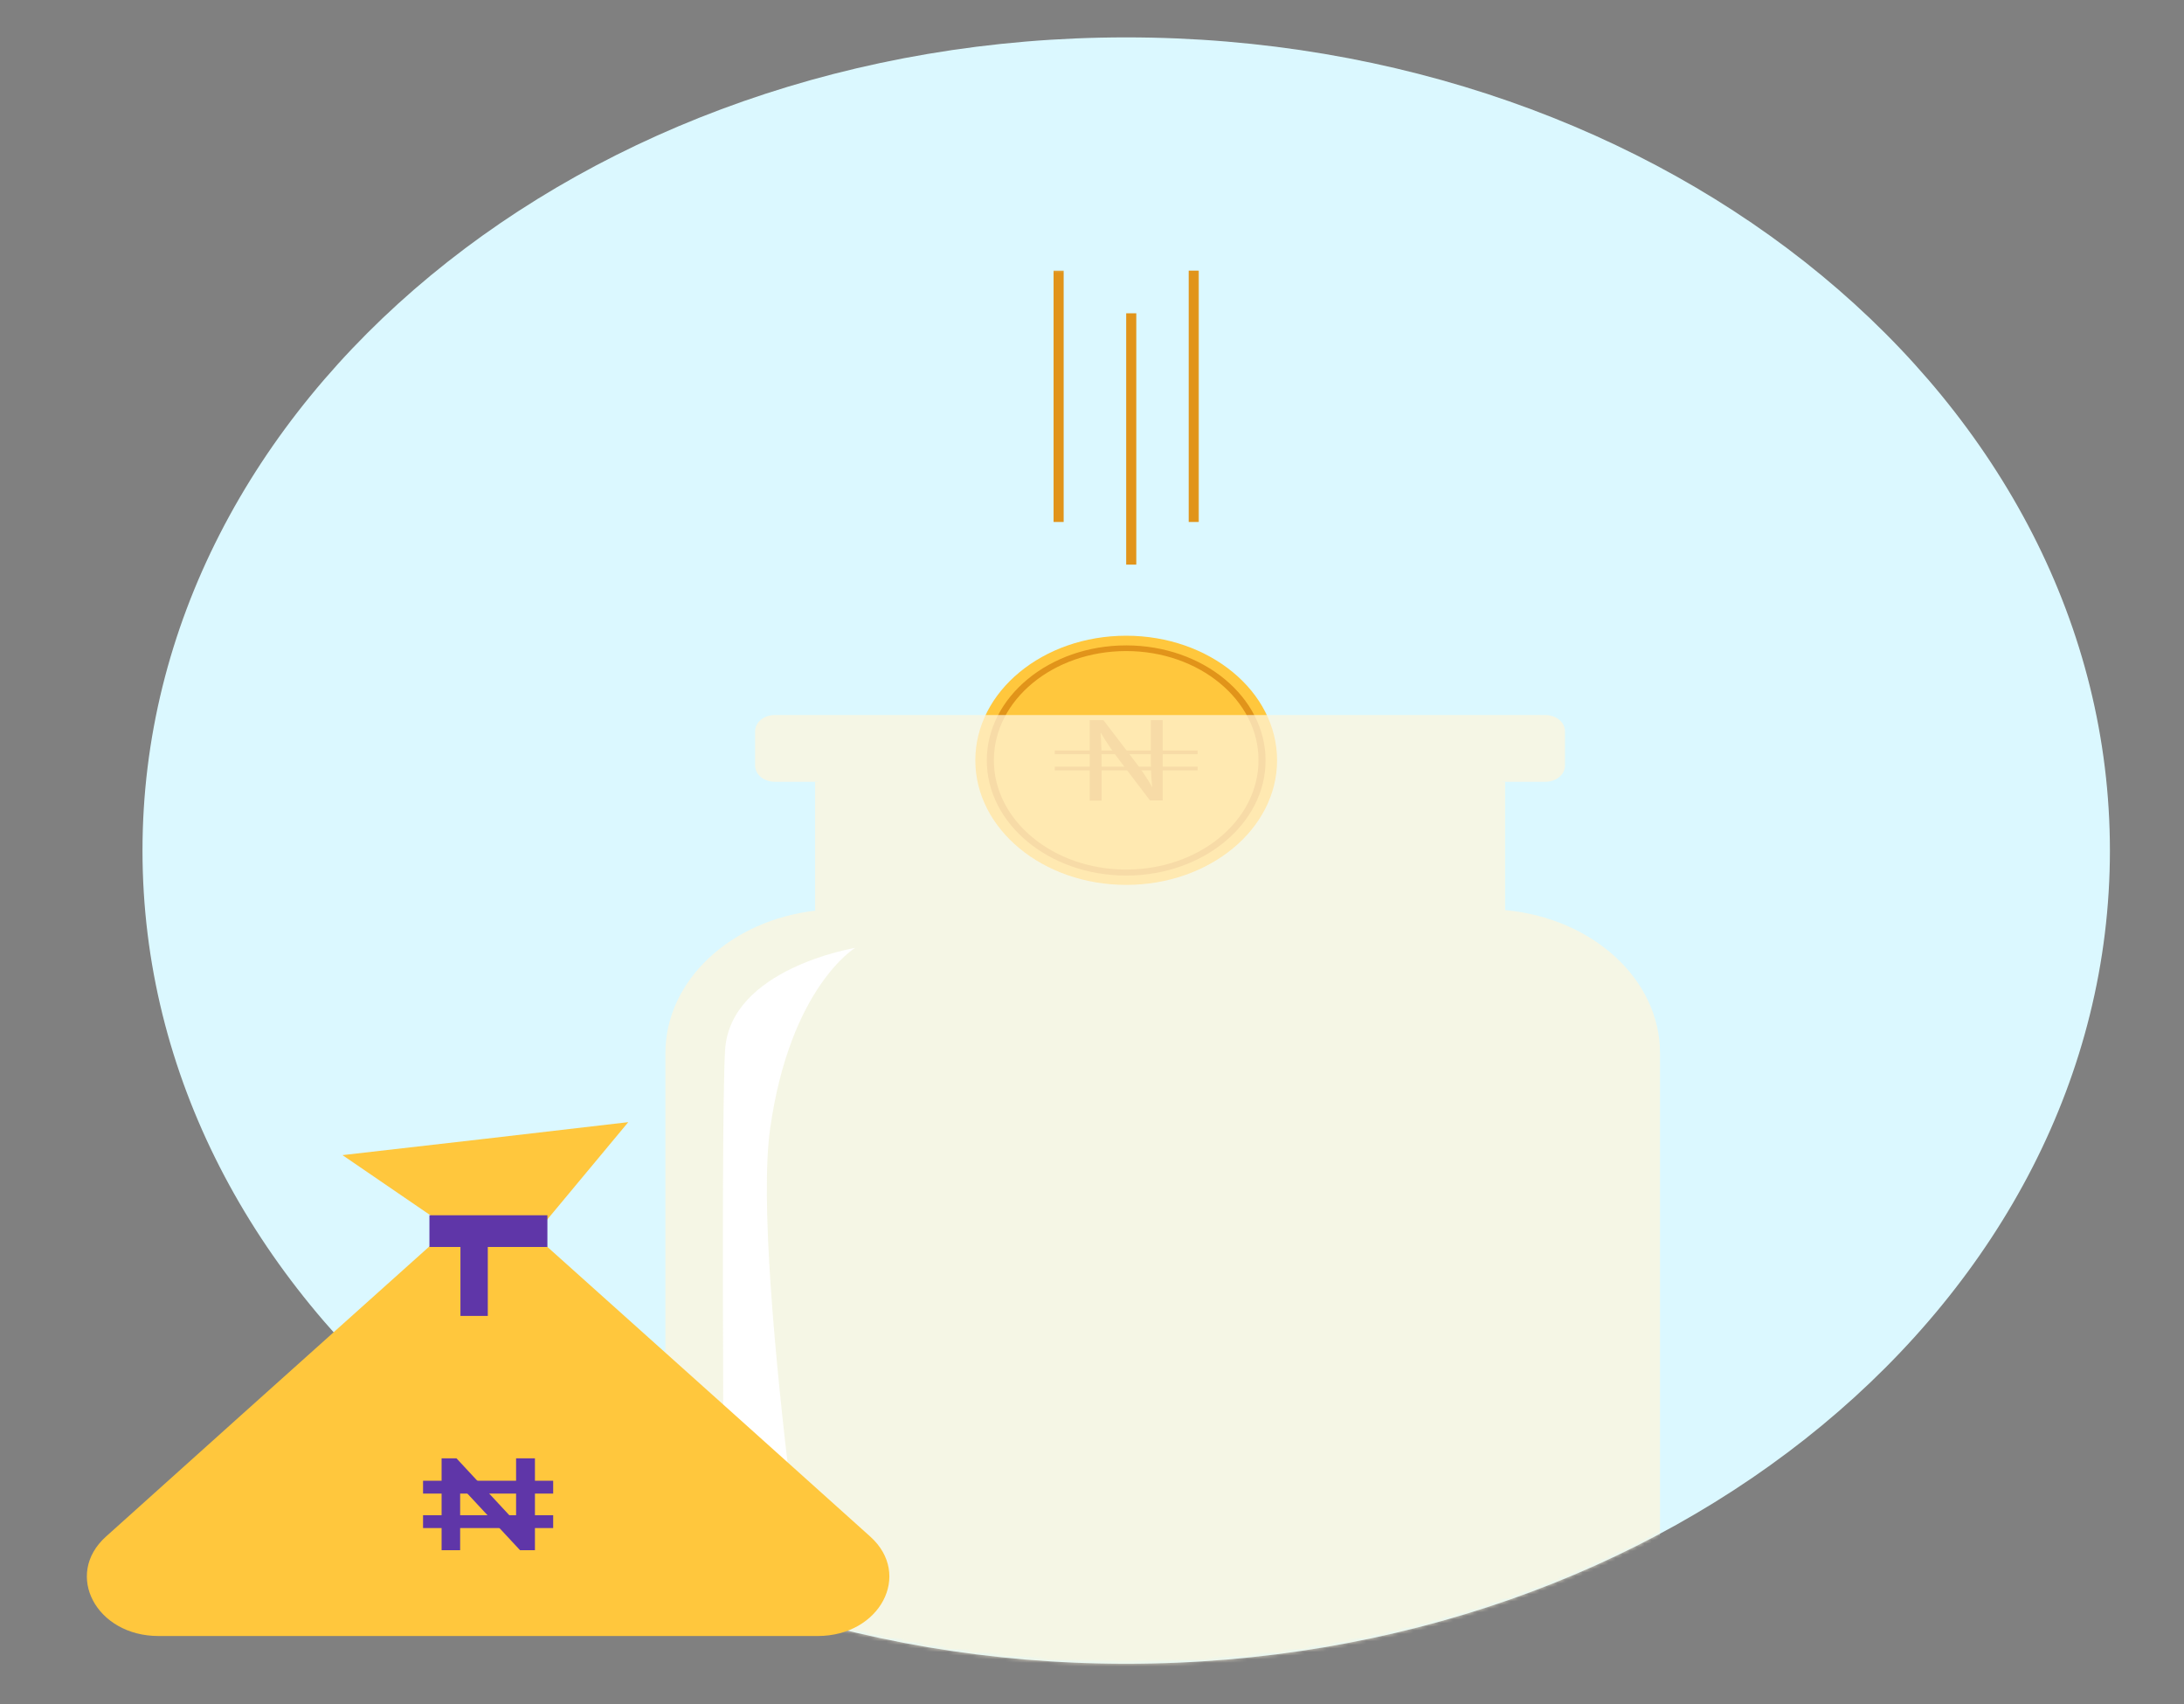 <svg width="605" height="472" viewBox="0 0 605 472" fill="none" xmlns="http://www.w3.org/2000/svg">
<rect x="0" y="0" width="605" height="472" fill="#808080" stroke="none"/>
<g clip-path="url(#clip0_1_687)">
<mask id="mask0_1_687" style="mask-type:luminance" maskUnits="userSpaceOnUse" x="0" y="0" width="605" height="472">
<path d="M605 0.05H0V471.07H605V0.05Z" fill="white"/>
</mask>
<g mask="url(#mask0_1_687)">
<path d="M311.974 10.352C462.473 10.352 584.476 111.178 584.476 235.554C584.476 359.931 462.473 460.757 311.974 460.757C161.475 460.757 39.472 359.931 39.472 235.554C39.472 111.178 161.475 10.352 311.974 10.352Z" fill="#DBF8FF"/>
<mask id="mask1_1_687" style="mask-type:luminance" maskUnits="userSpaceOnUse" x="0" y="0" width="605" height="472">
<path d="M0 0.05H605V471.07H0V0.05Z" fill="white"/>
</mask>
<g mask="url(#mask1_1_687)">
<mask id="mask2_1_687" style="mask-type:alpha" maskUnits="userSpaceOnUse" x="39" y="10" width="546" height="451">
<path d="M311.974 10.352C462.473 10.352 584.476 111.178 584.476 235.554C584.476 359.931 462.473 460.757 311.974 460.757C161.475 460.757 39.472 359.931 39.472 235.554C39.472 111.178 161.475 10.352 311.974 10.352Z" fill="#DBF8FF"/>
</mask>
<g mask="url(#mask2_1_687)">
<path d="M311.974 245.058C335.058 245.058 353.769 229.612 353.769 210.558C353.769 191.503 335.058 176.056 311.974 176.056C288.892 176.056 270.179 191.503 270.179 210.558C270.179 229.612 288.892 245.058 311.974 245.058Z" fill="#FFC73D"/>
<path d="M311.97 242.474C290.682 242.474 273.361 228.176 273.361 210.603C273.361 193.029 290.682 178.731 311.97 178.731C333.258 178.731 350.579 193.029 350.579 210.603C350.579 228.176 333.258 242.474 311.97 242.474ZM311.97 180.299C291.744 180.299 275.315 193.86 275.315 210.557C275.315 227.254 291.744 240.814 311.97 240.814C332.197 240.814 348.624 227.254 348.624 210.557C348.68 193.906 332.197 180.299 311.97 180.299Z" fill="#E1941A"/>
<path d="M331.753 207.845H292.192V208.859H331.753V207.845Z" fill="#E1941A"/>
<path d="M331.753 212.323H292.192V213.338H331.753V212.323Z" fill="#E1941A"/>
<path d="M301.861 221.671V199.439H305.661L314.266 210.694C316.278 213.276 317.842 215.628 319.127 217.934L319.184 217.888C318.847 214.936 318.792 212.215 318.792 208.756V199.439H322.088V221.671H318.569L310.019 210.416C308.12 207.925 306.332 205.389 304.991 202.991L304.878 203.037C305.102 205.85 305.158 208.525 305.158 212.215V221.717H301.861V221.671Z" fill="#E1941A"/>
</g>
<mask id="mask3_1_687" style="mask-type:alpha" maskUnits="userSpaceOnUse" x="289" y="73" width="44" height="86">
<path d="M332.85 73.529L290.104 74.471L289.534 144.183L312.902 158.784L332.85 145.125V73.529Z" fill="#40186C"/>
</mask>
<g mask="url(#mask3_1_687)">
<path d="M314.767 86.763H311.972V156.365H314.767V86.763Z" fill="#E1941A"/>
<path d="M332.083 74.951H329.289V144.552H332.083V74.951Z" fill="#E1941A"/>
<path d="M294.65 74.951H291.856V144.552H294.65V74.951Z" fill="#E1941A"/>
</g>
</g>
<mask id="mask4_1_687" style="mask-type:alpha" maskUnits="userSpaceOnUse" x="39" y="10" width="546" height="451">
<path d="M311.974 10.352C462.473 10.352 584.476 111.178 584.476 235.554C584.476 359.931 462.473 460.757 311.974 460.757C161.475 460.757 39.472 359.931 39.472 235.554C39.472 111.178 161.475 10.352 311.974 10.352Z" fill="#DBF8FF"/>
</mask>
<g mask="url(#mask4_1_687)">
<path d="M416.938 252.042V216.563H416.167V216.509H428.088C431.085 216.509 433.525 214.492 433.525 212.014V202.512C433.525 200.035 431.085 198.017 428.088 198.017H214.612C211.615 198.017 209.175 200.035 209.175 202.512V212.014C209.175 214.492 211.615 216.509 214.612 216.509H226.64V216.563H225.806V252.166H226.127C202.519 254.768 184.326 271.454 184.326 291.68V459.558C184.326 481.572 205.922 499.427 232.548 499.427H411.63C438.256 499.427 459.851 481.572 459.851 459.558V291.68C459.851 271.135 441.081 254.237 416.938 252.042Z" fill="#FFF5DB" fill-opacity="0.73"/>
<path d="M236.883 262.512C236.883 262.512 202.204 268.18 200.853 290.872C199.501 313.563 200.853 470.284 200.853 470.284C200.853 470.284 198.803 482.663 229.253 486.266C229.253 486.266 207.806 351.706 213.343 312.521C218.879 273.336 236.883 262.512 236.883 262.512Z" fill="white"/>
</g>
<mask id="mask5_1_687" style="mask-type:luminance" maskUnits="userSpaceOnUse" x="0" y="37" width="605" height="472">
<path d="M0 37.731H605V508.751H0V37.731Z" fill="white"/>
</mask>
<g mask="url(#mask5_1_687)">
<path d="M135.214 453.071H226.512C243.777 453.071 252.789 436.066 241.082 425.544L203.519 391.813L149.785 343.658C141.952 336.619 128.476 336.619 120.644 343.658L66.91 391.813L29.346 425.544C17.639 436.066 26.651 453.071 43.916 453.071H135.214Z" fill="#FFC73D"/>
<path d="M134.456 315.365L174.04 310.765L157.28 330.906L140.52 351.046L117.696 335.505L94.871 319.895L134.456 315.365Z" fill="#FFC73D"/>
<path d="M151.637 336.552H118.959V345.332H151.637V336.552Z" fill="#5F36A8"/>
<path d="M142.963 403.87H148.185V429.306H144.058L127.466 411.466V429.306H122.328V403.87H126.455L142.963 421.64V403.87Z" fill="#5F36A8"/>
<path d="M153.238 410.073H117.191V413.627H153.238V410.073Z" fill="#5F36A8"/>
<path d="M153.238 419.62H117.191V423.174H153.238V419.62Z" fill="#5F36A8"/>
<path d="M135.129 339.483H127.55V364.427H135.129V339.483Z" fill="#5F36A8"/>
</g>
</g>
</g>
<defs>
<clipPath id="clip0_1_687">
<rect width="605" height="471.02" fill="white" transform="translate(0 0.05)"/>
</clipPath>
</defs>
</svg>
